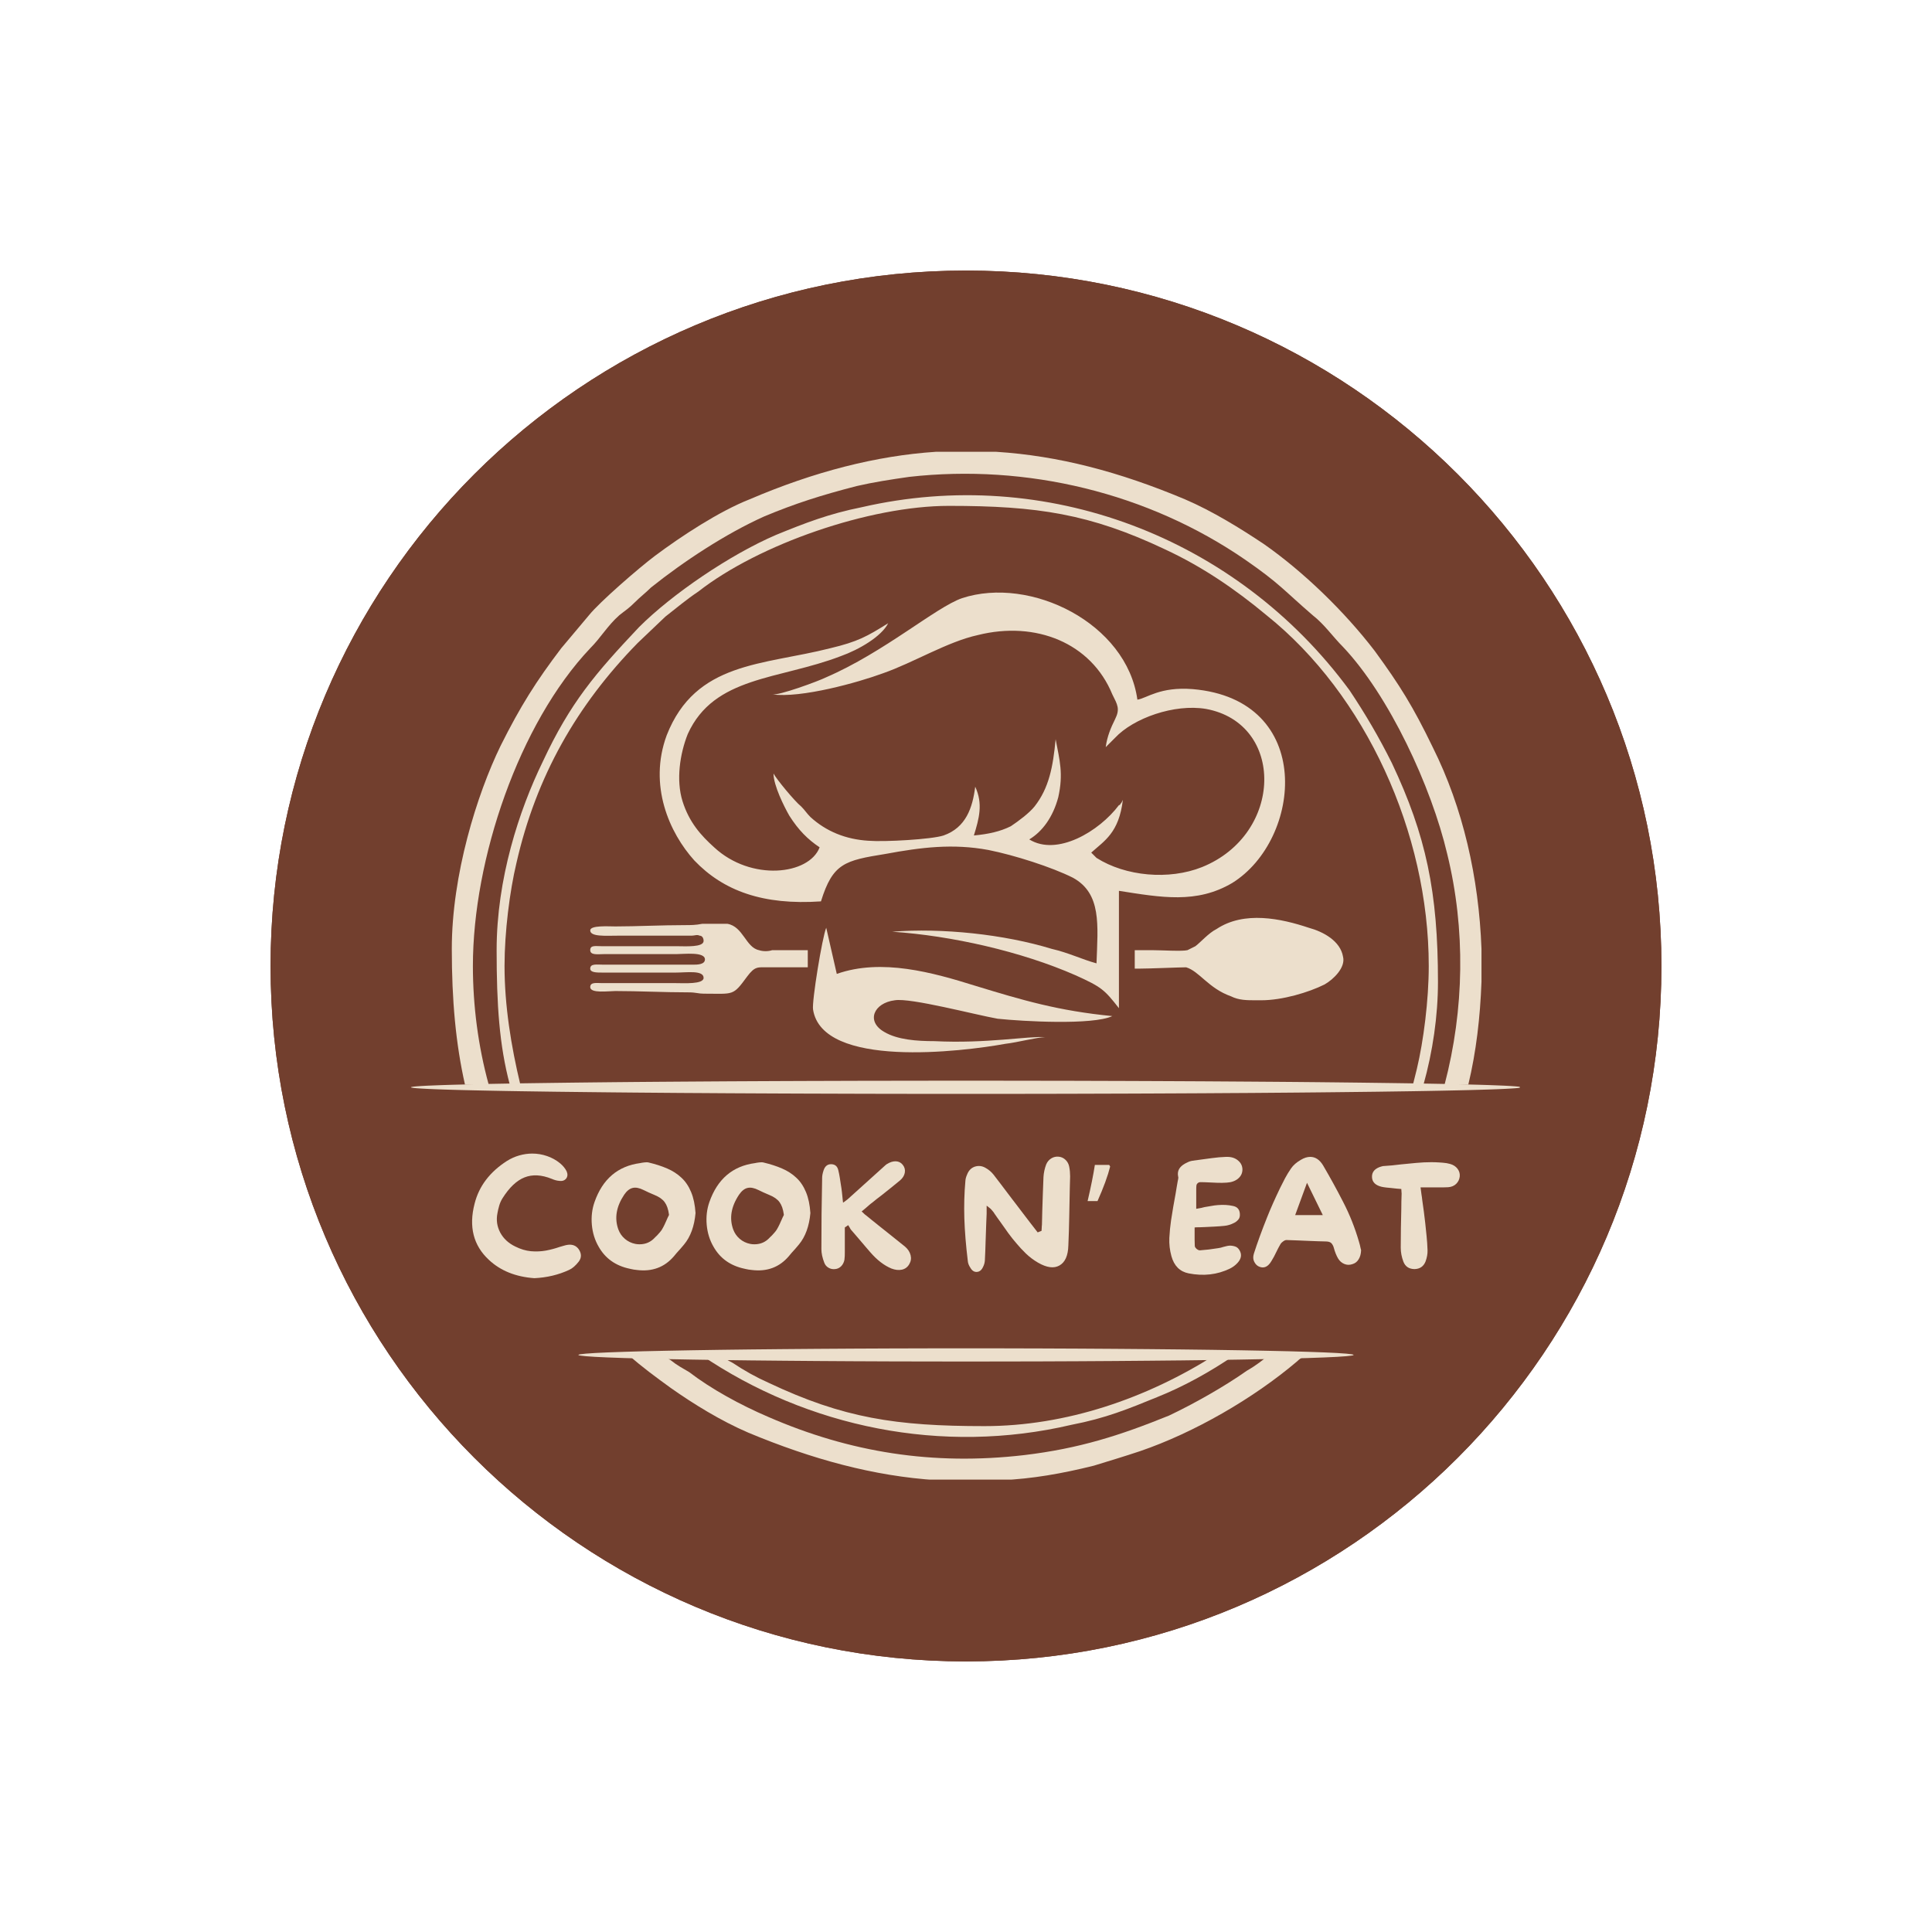 <svg xmlns="http://www.w3.org/2000/svg" xmlns:xlink="http://www.w3.org/1999/xlink" width="500" zoomAndPan="magnify" viewBox="0 0 375 375" height="500" preserveAspectRatio="xMidYMid meet" version="1.0"><defs><g/><clipPath id="eb49270c1b"><path d="M 52.516 52.516 L 322.484 52.516 L 322.484 322.484 L 52.516 322.484 Z M 52.516 52.516 " clip-rule="nonzero"/></clipPath><clipPath id="de5d2ca65c"><path d="M 187.5 52.516 C 112.949 52.516 52.516 112.949 52.516 187.5 C 52.516 262.051 112.949 322.484 187.5 322.484 C 262.051 322.484 322.484 262.051 322.484 187.5 C 322.484 112.949 262.051 52.516 187.5 52.516 Z M 187.5 52.516 " clip-rule="nonzero"/></clipPath><clipPath id="6513666c03"><path d="M 52.516 52.516 L 322.48 52.516 L 322.48 322.48 L 52.516 322.48 Z M 52.516 52.516 " clip-rule="nonzero"/></clipPath><clipPath id="1fd6add869"><path d="M 187.496 52.516 C 112.949 52.516 52.516 112.949 52.516 187.496 C 52.516 262.047 112.949 322.48 187.496 322.48 C 262.047 322.48 322.48 262.047 322.48 187.496 C 322.48 112.949 262.047 52.516 187.496 52.516 Z M 187.496 52.516 " clip-rule="nonzero"/></clipPath><clipPath id="9f2d92e5f3"><path d="M 87 87.695 L 288 87.695 L 288 287.195 L 87 287.195 Z M 87 87.695 " clip-rule="nonzero"/></clipPath><clipPath id="cc4388fb8d"><path d="M 79.75 209 L 295 209 L 295 213 L 79.75 213 Z M 79.75 209 " clip-rule="nonzero"/></clipPath></defs><g clip-path="url(#eb49270c1b)"><g clip-path="url(#de5d2ca65c)"><path fill="#723f2e" d="M 52.516 52.516 L 322.484 52.516 L 322.484 322.484 L 52.516 322.484 Z M 52.516 52.516 " fill-opacity="1" fill-rule="nonzero"/></g></g><g clip-path="url(#6513666c03)"><g clip-path="url(#1fd6add869)"><path stroke-linecap="butt" transform="matrix(0.75, 0, 0, 0.75, 52.514, 52.514)" fill="none" stroke-linejoin="miter" d="M 179.976 0.002 C 80.58 0.002 0.002 80.58 0.002 179.976 C 0.002 279.377 80.58 359.955 179.976 359.955 C 279.377 359.955 359.955 279.377 359.955 179.976 C 359.955 80.58 279.377 0.002 179.976 0.002 Z M 179.976 0.002 " stroke="#723f2e" stroke-width="10" stroke-opacity="1" stroke-miterlimit="4"/></g></g><g clip-path="url(#9f2d92e5f3)"><path fill="#ecdfcc" d="M 91.789 187.5 C 91.789 166.77 100.746 140.41 114.562 125.824 C 116.613 123.777 117.891 121.477 120.195 119.426 C 121.473 118.402 121.984 118.148 123.266 116.867 C 124.289 115.844 125.312 115.078 126.336 114.055 C 132.734 108.934 140.922 103.562 148.344 100.234 C 154.484 97.676 159.348 96.141 166.258 94.348 C 169.582 93.582 172.91 93.07 176.492 92.559 C 199.27 90 222.812 95.629 241.75 108.68 C 248.402 113.285 249.168 114.566 254.801 119.426 C 257.102 121.219 258.637 123.523 260.684 125.57 C 269.641 135.039 277.832 152.695 280.902 165.746 C 284.484 180.332 284.23 195.941 280.391 210.531 L 284.996 210.531 C 286.531 204.133 287.301 197.477 287.555 190.57 L 287.555 184.172 C 287.043 170.352 283.973 156.789 278.086 145.02 C 274.25 137.086 271.688 132.992 266.828 126.336 C 260.941 118.66 253.008 110.984 245.332 105.609 C 240.727 102.539 235.352 99.211 229.977 96.906 C 217.184 91.535 205.41 88.465 193.383 87.695 L 181.609 87.695 C 170.094 88.465 158.066 91.535 145.527 96.906 C 139.645 99.211 132.223 104.074 127.102 107.91 C 124.031 110.215 116.355 116.867 114.309 119.426 L 108.934 125.824 C 104.07 132.223 101 137.086 97.164 144.762 C 92.555 154.23 87.695 169.84 87.695 184.172 C 87.695 194.152 88.461 202.598 90.254 210.531 L 94.859 210.531 C 92.812 203.109 91.789 195.176 91.789 187.5 Z M 246.355 262.988 C 245.074 264.012 243.797 265.039 242.004 266.062 C 237.652 269.133 231.77 272.457 226.906 274.762 C 217.438 278.602 209.504 281.16 198.758 282.438 C 181.098 284.484 164.977 281.926 149.109 275.016 C 143.738 272.715 138.105 269.645 133.758 266.316 C 132.477 265.551 131.453 265.039 130.176 264.012 C 129.664 263.758 129.152 263.246 128.895 262.988 L 121.984 262.988 C 124.543 265.293 127.359 267.34 130.176 269.387 C 134.523 272.457 139.898 275.785 145.273 278.09 C 157.555 283.207 169.582 286.535 181.867 287.301 L 194.406 287.301 C 200.293 287.047 206.18 286.02 212.32 284.484 C 215.645 283.461 218.207 282.695 221.277 281.672 C 231.77 278.09 243.285 271.434 251.73 264.27 C 252.242 263.758 252.754 263.5 253.266 262.988 Z M 246.355 262.988 " fill-opacity="1" fill-rule="evenodd"/></g><path fill="#ecdfcc" d="M 97.93 187.5 C 97.93 180.844 98.953 172.91 100.234 167.539 C 104.07 150.648 112.004 136.828 123.777 124.801 L 129.152 119.684 C 131.453 117.891 133.246 116.355 135.547 114.82 C 147.32 105.609 168.816 98.188 184.172 98.188 C 201.316 98.188 211.551 99.723 226.137 106.633 C 233.305 109.961 239.703 114.309 245.844 119.426 C 265.035 134.781 277.32 161.652 277.32 187.5 C 277.32 194.152 276.297 202.086 275.016 207.457 C 274.762 208.48 274.504 209.508 274.25 210.531 L 276.297 210.531 C 278.086 204.133 279.109 197.223 279.109 190.57 C 279.109 173.168 276.809 162.164 270.152 148.09 C 267.594 142.973 265.035 138.621 261.965 134.016 C 239.957 104.074 202.852 90.254 167.281 98.445 C 160.883 99.723 156.277 101.516 150.648 103.816 C 141.691 107.656 130.43 115.332 124.031 121.73 C 115.586 130.688 110.727 136.316 105.352 147.832 C 100.746 157.301 96.395 170.609 96.395 184.426 C 96.395 194.918 96.906 202.852 98.953 210.531 L 101 210.531 C 99.211 203.109 97.93 195.176 97.93 187.5 Z M 235.863 262.988 C 222.555 271.434 206.945 276.809 191.078 276.809 C 173.934 276.809 163.699 275.273 149.109 268.363 C 146.809 267.34 144.504 266.062 142.203 264.527 C 141.18 264.012 140.41 263.5 139.387 262.988 L 136.059 262.988 C 156.789 277.066 182.891 282.438 207.969 276.555 C 214.621 275.273 218.973 273.48 224.602 271.18 C 229.723 269.133 234.84 266.316 239.703 262.988 Z M 235.863 262.988 " fill-opacity="1" fill-rule="evenodd"/><path fill="#ecdfcc" d="M 262.734 262.988 C 262.734 263.031 262.613 263.074 262.371 263.117 C 262.129 263.156 261.77 263.199 261.289 263.238 C 260.805 263.281 260.207 263.32 259.492 263.363 C 258.777 263.402 257.949 263.441 257.004 263.48 C 256.062 263.52 255.012 263.555 253.848 263.594 C 252.688 263.629 251.422 263.664 250.055 263.699 C 248.684 263.734 247.219 263.77 245.656 263.801 C 244.094 263.836 242.438 263.863 240.695 263.895 C 238.953 263.926 237.129 263.953 235.227 263.98 C 233.32 264.004 231.344 264.031 229.297 264.055 C 227.246 264.078 225.137 264.098 222.961 264.117 C 220.789 264.137 218.566 264.156 216.289 264.172 C 214.012 264.188 211.695 264.203 209.336 264.215 C 206.98 264.227 204.59 264.238 202.176 264.246 C 199.758 264.254 197.324 264.258 194.871 264.262 C 192.418 264.266 189.961 264.27 187.496 264.27 C 185.031 264.27 182.574 264.266 180.121 264.262 C 177.672 264.258 175.234 264.254 172.82 264.246 C 170.402 264.238 168.016 264.227 165.656 264.215 C 163.301 264.203 160.98 264.188 158.707 264.172 C 156.43 264.156 154.203 264.137 152.031 264.117 C 149.859 264.098 147.746 264.078 145.699 264.055 C 143.648 264.031 141.672 264.004 139.77 263.98 C 137.863 263.953 136.039 263.926 134.297 263.895 C 132.555 263.863 130.902 263.836 129.34 263.801 C 127.777 263.77 126.309 263.734 124.941 263.699 C 123.57 263.664 122.305 263.629 121.145 263.594 C 119.984 263.555 118.93 263.52 117.988 263.48 C 117.047 263.441 116.215 263.402 115.5 263.363 C 114.785 263.32 114.188 263.281 113.707 263.238 C 113.227 263.199 112.863 263.156 112.625 263.117 C 112.383 263.074 112.262 263.031 112.262 262.988 C 112.262 262.949 112.383 262.906 112.625 262.863 C 112.863 262.824 113.227 262.781 113.707 262.742 C 114.188 262.699 114.785 262.66 115.5 262.617 C 116.215 262.578 117.047 262.539 117.988 262.5 C 118.93 262.461 119.984 262.422 121.145 262.387 C 122.305 262.352 123.57 262.312 124.941 262.277 C 126.309 262.246 127.777 262.211 129.34 262.18 C 130.902 262.145 132.555 262.113 134.297 262.086 C 136.039 262.055 137.863 262.027 139.77 262 C 141.672 261.973 143.648 261.949 145.699 261.926 C 147.746 261.902 149.859 261.883 152.031 261.863 C 154.203 261.844 156.43 261.824 158.707 261.809 C 160.98 261.793 163.301 261.777 165.656 261.766 C 168.016 261.754 170.402 261.742 172.82 261.734 C 175.234 261.727 177.672 261.723 180.121 261.715 C 182.574 261.711 185.031 261.711 187.496 261.711 C 189.961 261.711 192.418 261.711 194.871 261.715 C 197.324 261.723 199.758 261.727 202.176 261.734 C 204.59 261.742 206.98 261.754 209.336 261.766 C 211.695 261.777 214.012 261.793 216.289 261.809 C 218.566 261.824 220.789 261.844 222.961 261.863 C 225.137 261.883 227.246 261.902 229.297 261.926 C 231.344 261.949 233.32 261.973 235.227 262 C 237.129 262.027 238.953 262.055 240.695 262.086 C 242.438 262.113 244.094 262.145 245.656 262.18 C 247.219 262.211 248.684 262.246 250.055 262.277 C 251.422 262.312 252.688 262.352 253.848 262.387 C 255.012 262.422 256.062 262.461 257.004 262.5 C 257.949 262.539 258.777 262.578 259.492 262.617 C 260.207 262.66 260.805 262.699 261.289 262.742 C 261.77 262.781 262.129 262.824 262.371 262.863 C 262.613 262.906 262.734 262.949 262.734 262.988 Z M 262.734 262.988 " fill-opacity="1" fill-rule="nonzero"/><g clip-path="url(#cc4388fb8d)"><path fill="#ecdfcc" d="M 295.234 211.043 C 295.234 211.062 295.188 211.082 295.102 211.105 C 295.016 211.125 294.887 211.145 294.715 211.168 C 294.543 211.188 294.324 211.207 294.066 211.23 C 293.809 211.25 293.508 211.27 293.164 211.289 C 292.82 211.312 292.434 211.332 292.004 211.352 C 291.574 211.371 291.105 211.395 290.594 211.414 C 290.082 211.434 289.527 211.453 288.934 211.473 C 288.34 211.492 287.707 211.512 287.031 211.531 C 286.355 211.551 285.645 211.57 284.891 211.59 C 284.137 211.605 283.344 211.625 282.512 211.645 C 281.68 211.664 280.812 211.68 279.906 211.699 C 279 211.719 278.055 211.734 277.074 211.754 C 276.098 211.77 275.082 211.785 274.031 211.805 C 272.98 211.82 271.895 211.836 270.777 211.852 C 269.66 211.871 268.508 211.887 267.324 211.902 C 266.141 211.918 264.926 211.93 263.676 211.945 C 262.43 211.961 261.152 211.977 259.848 211.988 C 258.543 212.004 257.207 212.016 255.844 212.031 C 254.48 212.043 253.09 212.055 251.676 212.07 C 250.258 212.082 248.816 212.094 247.352 212.105 C 245.887 212.117 244.395 212.129 242.883 212.141 C 241.371 212.148 239.84 212.16 238.281 212.168 C 236.727 212.18 235.152 212.188 233.559 212.199 C 231.965 212.207 230.355 212.215 228.727 212.223 C 227.098 212.23 225.453 212.238 223.793 212.246 C 222.133 212.254 220.457 212.258 218.77 212.266 C 217.082 212.273 215.387 212.277 213.676 212.281 C 211.965 212.289 210.246 212.293 208.516 212.297 C 206.785 212.301 205.051 212.305 203.305 212.309 C 201.562 212.309 199.812 212.312 198.059 212.316 C 196.301 212.316 194.543 212.32 192.781 212.32 C 191.023 212.32 189.262 212.32 187.496 212.32 C 185.734 212.32 183.973 212.32 182.211 212.32 C 180.449 212.32 178.691 212.316 176.938 212.316 C 175.184 212.312 173.434 212.309 171.688 212.309 C 169.945 212.305 168.207 212.301 166.48 212.297 C 164.75 212.293 163.031 212.289 161.32 212.281 C 159.609 212.277 157.91 212.273 156.223 212.266 C 154.535 212.258 152.863 212.254 151.203 212.246 C 149.543 212.238 147.898 212.23 146.27 212.223 C 144.641 212.215 143.027 212.207 141.434 212.199 C 139.84 212.188 138.266 212.18 136.711 212.168 C 135.156 212.16 133.621 212.148 132.109 212.141 C 130.598 212.129 129.109 212.117 127.641 212.105 C 126.176 212.094 124.734 212.082 123.32 212.07 C 121.902 212.055 120.512 212.043 119.148 212.031 C 117.785 212.016 116.453 212.004 115.145 211.988 C 113.84 211.977 112.562 211.961 111.316 211.945 C 110.07 211.93 108.855 211.918 107.672 211.902 C 106.484 211.887 105.336 211.871 104.215 211.852 C 103.098 211.836 102.012 211.82 100.961 211.805 C 99.914 211.785 98.898 211.77 97.918 211.754 C 96.938 211.734 95.996 211.719 95.09 211.699 C 94.184 211.68 93.312 211.664 92.48 211.645 C 91.652 211.625 90.859 211.605 90.105 211.59 C 89.352 211.57 88.637 211.551 87.961 211.531 C 87.289 211.512 86.652 211.492 86.059 211.473 C 85.465 211.453 84.91 211.434 84.398 211.414 C 83.887 211.395 83.418 211.371 82.988 211.352 C 82.562 211.332 82.176 211.312 81.832 211.289 C 81.488 211.27 81.188 211.25 80.926 211.23 C 80.668 211.207 80.453 211.188 80.281 211.168 C 80.105 211.145 79.977 211.125 79.891 211.105 C 79.805 211.082 79.762 211.062 79.762 211.043 C 79.762 211.02 79.805 211 79.891 210.98 C 79.977 210.957 80.105 210.938 80.281 210.914 C 80.453 210.895 80.668 210.875 80.926 210.855 C 81.188 210.832 81.488 210.812 81.832 210.793 C 82.176 210.77 82.562 210.75 82.988 210.73 C 83.418 210.711 83.887 210.691 84.398 210.672 C 84.91 210.648 85.465 210.629 86.059 210.609 C 86.652 210.59 87.289 210.57 87.961 210.551 C 88.637 210.531 89.352 210.512 90.105 210.496 C 90.859 210.477 91.652 210.457 92.48 210.438 C 93.312 210.418 94.184 210.402 95.09 210.383 C 95.996 210.367 96.938 210.348 97.918 210.332 C 98.898 210.312 99.914 210.297 100.961 210.277 C 102.012 210.262 103.098 210.246 104.215 210.23 C 105.336 210.215 106.484 210.199 107.672 210.184 C 108.855 210.168 110.07 210.152 111.316 210.137 C 112.562 210.121 113.84 210.105 115.145 210.094 C 116.453 210.078 117.785 210.066 119.148 210.051 C 120.512 210.039 121.902 210.027 123.32 210.012 C 124.734 210 126.176 209.988 127.641 209.977 C 129.109 209.965 130.598 209.953 132.109 209.945 C 133.621 209.934 135.156 209.922 136.711 209.914 C 138.266 209.902 139.84 209.895 141.434 209.883 C 143.027 209.875 144.641 209.867 146.27 209.859 C 147.898 209.852 149.543 209.844 151.203 209.836 C 152.863 209.828 154.535 209.824 156.223 209.816 C 157.91 209.812 159.609 209.805 161.32 209.801 C 163.031 209.797 164.75 209.789 166.48 209.785 C 168.207 209.781 169.945 209.777 171.688 209.777 C 173.434 209.773 175.184 209.77 176.938 209.77 C 178.691 209.766 180.449 209.766 182.211 209.762 C 183.973 209.762 185.734 209.762 187.496 209.762 C 189.262 209.762 191.023 209.762 192.781 209.762 C 194.543 209.766 196.301 209.766 198.059 209.77 C 199.812 209.77 201.562 209.773 203.305 209.777 C 205.051 209.777 206.785 209.781 208.516 209.785 C 210.246 209.789 211.965 209.797 213.676 209.801 C 215.387 209.805 217.082 209.812 218.77 209.816 C 220.457 209.824 222.133 209.828 223.793 209.836 C 225.453 209.844 227.098 209.852 228.727 209.859 C 230.355 209.867 231.965 209.875 233.559 209.883 C 235.152 209.895 236.727 209.902 238.281 209.914 C 239.84 209.922 241.371 209.934 242.883 209.945 C 244.395 209.953 245.887 209.965 247.352 209.977 C 248.816 209.988 250.258 210 251.676 210.012 C 253.09 210.027 254.48 210.039 255.844 210.051 C 257.207 210.066 258.543 210.078 259.848 210.094 C 261.152 210.105 262.43 210.121 263.676 210.137 C 264.926 210.152 266.141 210.168 267.324 210.184 C 268.508 210.199 269.66 210.215 270.777 210.23 C 271.895 210.246 272.98 210.262 274.031 210.277 C 275.082 210.297 276.098 210.312 277.074 210.332 C 278.055 210.348 279 210.367 279.906 210.383 C 280.812 210.402 281.68 210.418 282.512 210.438 C 283.344 210.457 284.137 210.477 284.891 210.496 C 285.645 210.512 286.355 210.531 287.031 210.551 C 287.707 210.57 288.34 210.59 288.934 210.609 C 289.527 210.629 290.082 210.648 290.594 210.672 C 291.105 210.691 291.574 210.711 292.004 210.73 C 292.434 210.75 292.82 210.77 293.164 210.793 C 293.508 210.812 293.809 210.832 294.066 210.855 C 294.324 210.875 294.543 210.895 294.715 210.914 C 294.887 210.938 295.016 210.957 295.102 210.98 C 295.188 211 295.234 211.02 295.234 211.043 Z M 295.234 211.043 " fill-opacity="1" fill-rule="nonzero"/></g><path fill="#ecdfcc" d="M 156.789 184.426 L 149.879 184.426 C 149.109 184.684 148.086 184.684 147.32 184.426 C 144.762 183.914 144.25 179.82 141.18 179.309 L 136.316 179.309 C 135.035 179.566 134.012 179.566 132.988 179.566 C 128.383 179.566 123.52 179.82 119.426 179.82 C 118.148 179.82 114.562 179.566 114.562 180.59 C 114.562 181.867 117.637 181.613 119.938 181.613 L 134.27 181.613 C 134.781 181.613 135.293 181.355 135.805 181.613 C 136.316 181.613 136.57 182.125 136.57 182.637 C 136.57 183.914 132.988 183.66 131.453 183.66 L 116.867 183.66 C 115.586 183.66 114.562 183.402 114.562 184.426 C 114.562 185.449 116.098 185.195 117.125 185.195 L 131.199 185.195 C 132.734 185.195 136.828 184.684 136.828 186.219 C 136.828 187.242 135.293 187.242 134.523 187.242 L 117.125 187.242 C 115.844 187.242 114.562 186.988 114.562 188.012 C 114.562 188.777 115.844 188.777 116.867 188.777 L 131.199 188.777 C 133.246 188.777 136.57 188.266 136.57 189.801 C 136.57 191.082 132.734 190.824 131.199 190.824 L 116.867 190.824 C 115.844 190.824 114.562 190.57 114.562 191.594 C 114.562 192.871 118.148 192.359 119.426 192.359 C 124.031 192.359 128.895 192.617 133.758 192.617 C 135.035 192.617 135.547 192.871 136.57 192.871 C 142.457 192.871 142.203 193.383 145.016 189.547 C 146.551 187.5 147.062 187.754 149.109 187.754 C 150.137 187.754 150.648 187.754 151.926 187.754 C 152.949 187.754 153.973 187.754 154.996 187.754 C 155.508 187.754 156.02 187.754 156.789 187.754 Z M 220.254 188.012 C 220.508 188.012 220.766 188.012 221.02 188.012 C 223.066 188.012 228.953 187.754 230.234 187.754 C 232.793 188.523 234.582 191.848 238.934 193.383 C 240.469 194.152 242.004 194.152 243.797 194.152 L 244.82 194.152 C 248.914 194.152 254.031 192.617 257.102 191.082 C 258.895 190.059 261.199 187.754 260.684 185.707 C 260.172 182.637 256.848 180.844 254.031 180.078 C 248.656 178.285 241.492 176.75 236.117 180.332 C 234.582 181.102 233.047 182.891 232.023 183.66 C 231.512 183.914 231 184.172 230.488 184.426 C 229.465 184.684 225.371 184.426 223.578 184.426 C 222.555 184.426 222.301 184.426 221.277 184.426 C 221.02 184.426 220.508 184.426 220.254 184.426 Z M 220.254 188.012 " fill-opacity="1" fill-rule="evenodd"/><path fill="#ecdfcc" d="M 149.879 134.781 C 155.508 135.551 166.512 132.48 171.375 130.688 C 177.262 128.641 183.914 124.547 189.801 123.266 C 201.059 120.453 211.809 124.801 215.902 134.781 C 216.926 136.828 217.438 137.598 216.414 139.645 C 215.645 141.18 214.879 142.973 214.621 145.02 L 216.414 143.227 C 219.996 139.387 227.93 136.574 234.07 137.598 C 249.426 140.41 249.168 161.906 233.305 168.305 C 226.906 170.863 218.461 170.098 212.832 166.516 L 211.809 165.492 C 214.367 163.188 217.184 161.652 217.949 155.254 L 217.695 155.766 C 217.438 156.023 217.438 156.277 217.184 156.277 C 213.344 161.395 205.152 166.258 199.781 162.93 C 202.34 161.395 204.387 158.582 205.41 154.742 C 206.434 150.137 205.668 147.578 204.898 143.484 C 204.387 148.855 203.617 152.949 200.805 156.535 C 199.781 157.812 197.734 159.348 196.199 160.371 C 194.148 161.395 191.848 161.906 189.031 162.164 C 190.055 158.836 190.824 156.023 189.289 152.695 C 188.777 156.789 187.496 160.629 183.148 162.164 C 180.844 162.93 171.629 163.441 168.559 163.188 C 164.211 162.93 160.371 161.395 157.301 158.582 C 156.531 157.812 156.277 157.301 155.508 156.535 C 154.23 155.512 150.648 151.16 150.137 150.137 C 150.137 152.438 152.184 156.535 153.207 158.324 C 154.996 161.141 156.789 162.93 159.09 164.465 C 157.043 169.84 145.785 171.121 138.617 164.465 C 136.059 162.164 133.758 159.605 132.477 155.512 C 131.199 151.414 131.965 146.297 133.5 142.461 C 138.617 131.199 151.16 131.969 163.188 127.359 C 166.77 126.082 171.117 123.523 172.398 120.965 C 168.305 123.523 166.512 124.547 161.141 125.824 C 148.086 129.152 135.035 128.383 129.406 142.715 C 125.824 152.438 129.918 161.652 134.781 167.027 C 140.41 172.91 148.086 175.727 159.348 174.957 C 161.652 167.539 163.953 167.027 171.887 165.746 C 178.797 164.465 184.938 163.699 191.848 164.98 C 196.965 166.004 204.129 168.305 208.227 170.352 C 213.855 173.422 213.086 179.566 212.832 186.988 C 210.016 186.219 207.457 184.938 204.129 184.172 C 194.918 181.355 182.891 180.078 173.168 180.844 C 184.684 181.613 198.246 184.684 208.738 189.289 C 213.855 191.594 214.367 192.105 217.184 195.688 L 217.184 172.91 C 225.371 174.191 232.281 175.469 239.191 171.375 C 252.754 162.93 255.312 135.805 231.512 133.758 C 225.113 133.246 222.555 135.551 220.766 135.805 C 218.719 120.965 200.035 111.75 186.73 116.102 C 181.609 117.891 171.629 126.594 160.371 131.457 C 158.836 132.223 151.16 135.039 149.879 134.781 Z M 202.852 201.316 C 199.523 201.062 191.59 202.598 181.355 202.086 C 178.027 202.086 174.191 201.828 171.629 200.293 C 168.047 198.246 169.582 194.664 173.68 194.152 C 176.75 193.641 189.289 196.965 193.637 197.734 C 198.5 198.246 212.062 199.016 215.902 197.223 C 205.41 196.199 198.5 194.152 189.289 191.336 C 181.098 188.777 171.117 185.961 162.418 189.035 L 160.371 180.078 C 159.602 181.867 157.555 194.406 157.812 195.941 C 159.602 207.457 186.73 204.133 195.176 202.598 C 197.477 202.34 201.316 201.316 202.852 201.316 Z M 202.852 201.316 " fill-opacity="1" fill-rule="evenodd"/><g fill="#ecdfcc" fill-opacity="1"><g transform="translate(90.576, 246.986)"><g><path d="M 21.781 -4.469 C 22.312 -3.645 22.312 -2.867 21.781 -2.141 C 21.156 -1.328 20.516 -0.773 19.859 -0.484 C 17.816 0.461 15.578 0.992 13.141 1.109 C 9.516 0.848 6.578 -0.332 4.328 -2.438 C 1.305 -5.238 0.379 -8.883 1.547 -13.375 C 2.398 -16.75 4.488 -19.504 7.812 -21.641 C 8.57 -22.117 9.375 -22.477 10.219 -22.719 C 11.062 -22.957 11.898 -23.078 12.734 -23.078 C 13.734 -23.078 14.691 -22.914 15.609 -22.594 C 16.535 -22.281 17.379 -21.812 18.141 -21.188 C 18.711 -20.707 19.133 -20.191 19.406 -19.641 C 19.633 -19.117 19.613 -18.66 19.344 -18.266 C 19.039 -17.859 18.582 -17.695 17.969 -17.781 C 17.531 -17.812 17.047 -17.941 16.516 -18.172 C 14.535 -18.973 12.773 -19.066 11.234 -18.453 C 9.703 -17.848 8.273 -16.492 6.953 -14.391 C 6.672 -13.941 6.457 -13.457 6.312 -12.938 C 6.164 -12.426 6.055 -11.957 5.984 -11.531 C 5.711 -10.195 5.891 -8.938 6.516 -7.75 C 7.148 -6.57 8.129 -5.664 9.453 -5.031 C 10.473 -4.52 11.484 -4.219 12.484 -4.125 C 13.492 -4.039 14.461 -4.082 15.391 -4.25 C 16.316 -4.426 17.195 -4.66 18.031 -4.953 C 18.281 -5.023 18.551 -5.102 18.844 -5.188 C 19.145 -5.281 19.426 -5.344 19.688 -5.375 C 20.602 -5.477 21.301 -5.176 21.781 -4.469 Z M 21.781 -4.469 "/></g></g></g><g fill="#ecdfcc" fill-opacity="1"><g transform="translate(113.784, 246.986)"><g><path d="M 12.188 -21.328 C 13.469 -21.023 14.641 -20.645 15.703 -20.188 C 16.773 -19.727 17.703 -19.129 18.484 -18.391 C 19.273 -17.66 19.898 -16.734 20.359 -15.609 C 20.828 -14.492 21.113 -13.133 21.219 -11.531 C 20.988 -8.977 20.25 -6.945 19 -5.438 C 18.758 -5.164 18.523 -4.891 18.297 -4.609 C 18.066 -4.336 17.828 -4.07 17.578 -3.812 L 17.031 -3.156 C 15.195 -1.008 12.801 -0.117 9.844 -0.484 C 9.633 -0.504 9.426 -0.531 9.219 -0.562 C 9.008 -0.602 8.801 -0.645 8.594 -0.688 L 8.469 -0.719 C 5.719 -1.289 3.695 -2.723 2.406 -5.016 C 1.676 -6.273 1.238 -7.688 1.094 -9.25 C 0.957 -10.812 1.129 -12.281 1.609 -13.656 C 3.172 -18.133 6.133 -20.66 10.5 -21.234 L 10.812 -21.297 C 10.969 -21.316 11.117 -21.336 11.266 -21.359 C 11.422 -21.379 11.578 -21.391 11.734 -21.391 C 11.91 -21.391 12.062 -21.367 12.188 -21.328 Z M 16.031 -11.078 L 16.062 -11.156 L 16.062 -11.25 C 15.926 -12.281 15.648 -13.078 15.234 -13.641 C 14.828 -14.203 14.176 -14.664 13.281 -15.031 C 12.457 -15.375 11.742 -15.695 11.141 -16 C 10.316 -16.414 9.609 -16.551 9.016 -16.406 C 8.422 -16.27 7.867 -15.828 7.359 -15.078 C 5.828 -12.773 5.453 -10.535 6.234 -8.359 C 6.504 -7.629 6.93 -7.016 7.516 -6.516 C 8.098 -6.023 8.77 -5.703 9.531 -5.547 C 9.801 -5.492 10.078 -5.469 10.359 -5.469 C 11.578 -5.469 12.586 -5.926 13.391 -6.844 C 13.473 -6.914 13.547 -6.984 13.609 -7.047 C 13.68 -7.117 13.742 -7.18 13.797 -7.234 C 13.973 -7.43 14.141 -7.617 14.297 -7.797 C 14.461 -7.984 14.609 -8.18 14.734 -8.391 C 14.91 -8.691 15.07 -9 15.219 -9.312 C 15.375 -9.633 15.52 -9.957 15.656 -10.281 C 15.719 -10.414 15.773 -10.547 15.828 -10.672 C 15.891 -10.805 15.957 -10.941 16.031 -11.078 Z M 16.031 -11.078 "/></g></g></g><g fill="#ecdfcc" fill-opacity="1"><g transform="translate(136.077, 246.986)"><g><path d="M 12.188 -21.328 C 13.469 -21.023 14.641 -20.645 15.703 -20.188 C 16.773 -19.727 17.703 -19.129 18.484 -18.391 C 19.273 -17.66 19.898 -16.734 20.359 -15.609 C 20.828 -14.492 21.113 -13.133 21.219 -11.531 C 20.988 -8.977 20.25 -6.945 19 -5.438 C 18.758 -5.164 18.523 -4.891 18.297 -4.609 C 18.066 -4.336 17.828 -4.07 17.578 -3.812 L 17.031 -3.156 C 15.195 -1.008 12.801 -0.117 9.844 -0.484 C 9.633 -0.504 9.426 -0.531 9.219 -0.562 C 9.008 -0.602 8.801 -0.645 8.594 -0.688 L 8.469 -0.719 C 5.719 -1.289 3.695 -2.723 2.406 -5.016 C 1.676 -6.273 1.238 -7.688 1.094 -9.25 C 0.957 -10.812 1.129 -12.281 1.609 -13.656 C 3.172 -18.133 6.133 -20.66 10.5 -21.234 L 10.812 -21.297 C 10.969 -21.316 11.117 -21.336 11.266 -21.359 C 11.422 -21.379 11.578 -21.391 11.734 -21.391 C 11.91 -21.391 12.062 -21.367 12.188 -21.328 Z M 16.031 -11.078 L 16.062 -11.156 L 16.062 -11.25 C 15.926 -12.281 15.648 -13.078 15.234 -13.641 C 14.828 -14.203 14.176 -14.664 13.281 -15.031 C 12.457 -15.375 11.742 -15.695 11.141 -16 C 10.316 -16.414 9.609 -16.551 9.016 -16.406 C 8.422 -16.27 7.867 -15.828 7.359 -15.078 C 5.828 -12.773 5.453 -10.535 6.234 -8.359 C 6.504 -7.629 6.93 -7.016 7.516 -6.516 C 8.098 -6.023 8.77 -5.703 9.531 -5.547 C 9.801 -5.492 10.078 -5.469 10.359 -5.469 C 11.578 -5.469 12.586 -5.926 13.391 -6.844 C 13.473 -6.914 13.547 -6.984 13.609 -7.047 C 13.68 -7.117 13.742 -7.18 13.797 -7.234 C 13.973 -7.43 14.141 -7.617 14.297 -7.797 C 14.461 -7.984 14.609 -8.18 14.734 -8.391 C 14.91 -8.691 15.07 -9 15.219 -9.312 C 15.375 -9.633 15.52 -9.957 15.656 -10.281 C 15.719 -10.414 15.773 -10.547 15.828 -10.672 C 15.891 -10.805 15.957 -10.941 16.031 -11.078 Z M 16.031 -11.078 "/></g></g></g><g fill="#ecdfcc" fill-opacity="1"><g transform="translate(158.37, 246.986)"><g><path d="M 17.297 -5.016 C 17.859 -4.535 18.219 -3.984 18.375 -3.359 C 18.531 -2.742 18.445 -2.164 18.125 -1.625 C 17.801 -1.051 17.328 -0.691 16.703 -0.547 C 16.078 -0.41 15.395 -0.484 14.656 -0.766 C 13.227 -1.359 11.852 -2.422 10.531 -3.953 L 9.641 -4.984 C 9.172 -5.535 8.695 -6.094 8.219 -6.656 C 7.738 -7.219 7.258 -7.773 6.781 -8.328 C 6.75 -8.391 6.711 -8.445 6.672 -8.5 C 6.629 -8.562 6.594 -8.629 6.562 -8.703 C 6.52 -8.797 6.477 -8.863 6.438 -8.906 L 6.266 -9.188 L 5.609 -8.734 L 5.609 -7.328 C 5.609 -6.773 5.609 -6.227 5.609 -5.688 C 5.609 -5.156 5.609 -4.613 5.609 -4.062 L 5.609 -3.891 C 5.609 -3.66 5.602 -3.414 5.594 -3.156 C 5.582 -2.906 5.562 -2.664 5.531 -2.438 C 5.426 -1.938 5.211 -1.523 4.891 -1.203 C 4.566 -0.879 4.176 -0.695 3.719 -0.656 C 3.258 -0.602 2.832 -0.691 2.438 -0.922 C 2.051 -1.148 1.781 -1.473 1.625 -1.891 C 1.25 -2.859 1.062 -3.734 1.062 -4.516 C 1.062 -6.773 1.07 -9.039 1.094 -11.312 C 1.125 -13.582 1.16 -15.82 1.203 -18.031 L 1.203 -18.312 C 1.203 -18.758 1.297 -19.258 1.484 -19.812 C 1.754 -20.633 2.254 -21.035 2.984 -21.016 C 3.723 -20.992 4.176 -20.602 4.344 -19.844 C 4.457 -19.383 4.551 -18.922 4.625 -18.453 C 4.707 -17.984 4.781 -17.508 4.844 -17.031 L 4.953 -16.344 C 4.992 -16.094 5.023 -15.848 5.047 -15.609 C 5.078 -15.367 5.102 -15.117 5.125 -14.859 C 5.164 -14.586 5.191 -14.328 5.203 -14.078 L 5.266 -13.547 L 5.891 -14 C 6.004 -14.07 6.094 -14.141 6.156 -14.203 L 13.516 -20.844 C 13.547 -20.875 13.617 -20.93 13.734 -21.016 L 13.797 -21.047 C 14.391 -21.422 14.961 -21.598 15.516 -21.578 C 16.066 -21.555 16.516 -21.328 16.859 -20.891 C 17.223 -20.43 17.352 -19.922 17.25 -19.359 C 17.145 -18.797 16.832 -18.297 16.312 -17.859 C 15.738 -17.379 15.148 -16.898 14.547 -16.422 C 13.953 -15.953 13.359 -15.477 12.766 -15 C 12.461 -14.77 12.156 -14.535 11.844 -14.297 C 11.539 -14.055 11.238 -13.812 10.938 -13.562 C 10.727 -13.414 10.523 -13.254 10.328 -13.078 C 10.141 -12.91 9.941 -12.738 9.734 -12.562 L 8.875 -11.844 L 9.328 -11.422 C 9.41 -11.359 9.477 -11.297 9.531 -11.234 C 9.594 -11.18 9.648 -11.141 9.703 -11.109 C 10.109 -10.785 10.504 -10.461 10.891 -10.141 C 11.285 -9.828 11.68 -9.508 12.078 -9.188 C 12.953 -8.5 13.82 -7.805 14.688 -7.109 C 15.562 -6.41 16.43 -5.711 17.297 -5.016 Z M 17.297 -5.016 "/></g></g></g><g fill="#ecdfcc" fill-opacity="1"><g transform="translate(177.887, 246.986)"><g/></g></g><g fill="#ecdfcc" fill-opacity="1"><g transform="translate(186.1, 246.986)"><g><path d="M 21.438 -20.5 C 21.551 -19.926 21.609 -19.312 21.609 -18.656 L 21.547 -16.312 C 21.516 -14.5 21.477 -12.66 21.438 -10.797 C 21.406 -8.941 21.348 -7.086 21.266 -5.234 C 21.211 -3.254 20.629 -1.957 19.516 -1.344 C 18.453 -0.75 17.082 -0.93 15.406 -1.891 C 14.539 -2.391 13.75 -2.984 13.031 -3.672 C 12.32 -4.367 11.738 -4.992 11.281 -5.547 C 10.707 -6.203 10.16 -6.883 9.641 -7.594 C 9.129 -8.312 8.625 -9.023 8.125 -9.734 C 7.914 -10.016 7.711 -10.297 7.516 -10.578 C 7.316 -10.867 7.113 -11.16 6.906 -11.453 L 6.781 -11.656 C 6.664 -11.801 6.539 -11.953 6.406 -12.109 C 6.281 -12.273 6.109 -12.438 5.891 -12.594 L 5.406 -12.969 L 5.406 -12.047 C 5.406 -11.93 5.406 -11.82 5.406 -11.719 C 5.406 -11.613 5.406 -11.504 5.406 -11.391 L 5.328 -9.531 C 5.285 -8.344 5.242 -7.145 5.203 -5.938 C 5.172 -4.727 5.125 -3.531 5.062 -2.344 C 5.039 -1.906 4.914 -1.469 4.688 -1.031 C 4.406 -0.438 4.008 -0.129 3.5 -0.109 C 3 -0.078 2.586 -0.336 2.266 -0.891 C 1.953 -1.348 1.781 -1.797 1.75 -2.234 C 1.383 -5.234 1.16 -7.988 1.078 -10.5 C 1.004 -13.02 1.07 -15.438 1.281 -17.75 C 1.301 -18.145 1.41 -18.562 1.609 -19 C 1.91 -19.789 2.414 -20.305 3.125 -20.547 C 3.383 -20.629 3.641 -20.672 3.891 -20.672 C 4.348 -20.672 4.785 -20.547 5.203 -20.297 C 5.816 -19.953 6.332 -19.516 6.75 -18.984 C 7.227 -18.367 7.707 -17.742 8.188 -17.109 C 8.664 -16.484 9.133 -15.863 9.594 -15.25 C 9.852 -14.906 10.113 -14.562 10.375 -14.219 C 10.633 -13.883 10.895 -13.547 11.156 -13.203 C 11.613 -12.586 12.07 -11.984 12.531 -11.391 C 12.988 -10.797 13.445 -10.195 13.906 -9.594 L 15.312 -7.781 L 16.062 -8.078 L 16.094 -8.594 C 16.102 -8.707 16.109 -8.82 16.109 -8.938 C 16.109 -9.051 16.117 -9.164 16.141 -9.281 C 16.141 -9.719 16.148 -10.156 16.172 -10.594 C 16.191 -11.031 16.203 -11.469 16.203 -11.906 C 16.242 -13 16.281 -14.098 16.312 -15.203 C 16.352 -16.305 16.395 -17.41 16.438 -18.516 C 16.488 -19.359 16.664 -20.18 16.969 -20.984 C 17.188 -21.492 17.52 -21.883 17.969 -22.156 C 18.414 -22.426 18.906 -22.531 19.438 -22.469 C 19.938 -22.414 20.367 -22.207 20.734 -21.844 C 21.109 -21.477 21.344 -21.031 21.438 -20.5 Z M 21.438 -20.5 "/></g></g></g><g fill="#ecdfcc" fill-opacity="1"><g transform="translate(208.793, 246.986)"><g><path d="M 6.5 -20.875 L 6.688 -20.562 C 6.227 -18.727 5.41 -16.492 4.234 -13.859 L 2.312 -13.859 C 2.969 -16.68 3.438 -19.02 3.719 -20.875 Z M 6.328 -17.812 Z M 6.266 -25.656 Z M 6.266 -25.656 "/></g></g></g><g fill="#ecdfcc" fill-opacity="1"><g transform="translate(217.708, 246.986)"><g/></g></g><g fill="#ecdfcc" fill-opacity="1"><g transform="translate(225.922, 246.986)"><g><path d="M 12.703 -5.203 C 13.047 -5.223 13.414 -5.172 13.812 -5.047 C 14.219 -4.922 14.535 -4.613 14.766 -4.125 C 15.129 -3.363 14.969 -2.609 14.281 -1.859 C 13.863 -1.398 13.367 -1.031 12.797 -0.75 C 10.348 0.438 7.676 0.742 4.781 0.172 C 3.082 -0.172 1.973 -1.281 1.453 -3.156 C 1.129 -4.332 0.992 -5.516 1.047 -6.703 C 1.109 -7.898 1.219 -9.023 1.375 -10.078 C 1.508 -10.953 1.648 -11.828 1.797 -12.703 C 1.953 -13.586 2.109 -14.457 2.266 -15.312 C 2.336 -15.727 2.406 -16.141 2.469 -16.547 C 2.539 -16.961 2.613 -17.383 2.688 -17.812 L 2.719 -17.922 C 2.738 -18.035 2.758 -18.156 2.781 -18.281 C 2.801 -18.406 2.789 -18.531 2.75 -18.656 C 2.539 -19.707 3 -20.539 4.125 -21.156 C 4.332 -21.27 4.547 -21.375 4.766 -21.469 C 4.984 -21.562 5.207 -21.629 5.438 -21.672 L 6.672 -21.844 C 7.547 -21.957 8.438 -22.078 9.344 -22.203 C 10.25 -22.328 11.148 -22.406 12.047 -22.438 C 12.129 -22.438 12.207 -22.438 12.281 -22.438 C 13.176 -22.438 13.898 -22.18 14.453 -21.672 C 14.953 -21.234 15.211 -20.688 15.234 -20.031 C 15.242 -19.312 14.969 -18.711 14.406 -18.234 C 13.844 -17.754 13.102 -17.488 12.188 -17.438 C 11.602 -17.395 11.016 -17.383 10.422 -17.406 C 9.828 -17.426 9.234 -17.453 8.641 -17.484 L 7.906 -17.516 C 7.539 -17.535 7.254 -17.539 7.047 -17.531 C 6.836 -17.52 6.664 -17.445 6.531 -17.312 C 6.395 -17.195 6.316 -17.035 6.297 -16.828 C 6.273 -16.617 6.266 -16.332 6.266 -15.969 C 6.266 -15.602 6.266 -15.238 6.266 -14.875 C 6.266 -14.52 6.266 -14.16 6.266 -13.797 L 6.266 -12.359 L 6.641 -12.422 C 6.848 -12.461 7.051 -12.5 7.25 -12.531 C 7.457 -12.57 7.664 -12.625 7.875 -12.688 C 8.312 -12.758 8.742 -12.832 9.172 -12.906 C 9.598 -12.988 10.023 -13.047 10.453 -13.078 C 11.516 -13.172 12.504 -13.113 13.422 -12.906 C 14.242 -12.738 14.68 -12.234 14.734 -11.391 C 14.773 -10.91 14.672 -10.531 14.422 -10.25 C 14.18 -9.977 13.926 -9.773 13.656 -9.641 C 12.988 -9.297 12.336 -9.098 11.703 -9.047 C 11.098 -8.984 10.473 -8.938 9.828 -8.906 C 9.191 -8.883 8.551 -8.852 7.906 -8.812 C 7.633 -8.812 7.359 -8.801 7.078 -8.781 C 6.805 -8.77 6.523 -8.766 6.234 -8.766 L 5.953 -8.734 L 5.953 -8.438 C 5.953 -8.312 5.953 -8.176 5.953 -8.031 C 5.953 -7.883 5.953 -7.742 5.953 -7.609 C 5.953 -7.211 5.953 -6.805 5.953 -6.391 C 5.953 -5.984 5.961 -5.582 5.984 -5.188 C 5.984 -5.051 6.023 -4.93 6.109 -4.828 C 6.191 -4.723 6.266 -4.641 6.328 -4.578 C 6.398 -4.523 6.492 -4.461 6.609 -4.391 C 6.723 -4.328 6.848 -4.297 6.984 -4.297 C 8.055 -4.367 9.238 -4.508 10.531 -4.719 C 10.707 -4.738 10.875 -4.77 11.031 -4.812 C 11.195 -4.863 11.352 -4.91 11.5 -4.953 C 11.719 -5.004 11.926 -5.055 12.125 -5.109 C 12.32 -5.16 12.516 -5.191 12.703 -5.203 Z M 12.703 -5.203 "/></g></g></g><g fill="#ecdfcc" fill-opacity="1"><g transform="translate(242.205, 246.986)"><g><path d="M 21.891 -4.688 C 21.91 -4.562 21.941 -4.441 21.984 -4.328 C 21.961 -3.617 21.801 -3.023 21.5 -2.547 C 21.207 -2.066 20.797 -1.754 20.266 -1.609 C 19.734 -1.43 19.219 -1.445 18.719 -1.656 C 18.219 -1.863 17.816 -2.219 17.516 -2.719 C 17.191 -3.27 16.914 -3.957 16.688 -4.781 C 16.613 -5.082 16.477 -5.359 16.281 -5.609 C 16.094 -5.859 15.75 -5.992 15.25 -6.016 C 14.695 -6.035 14.145 -6.051 13.594 -6.062 C 13.039 -6.082 12.488 -6.102 11.938 -6.125 C 11.207 -6.164 10.469 -6.195 9.719 -6.219 C 8.977 -6.25 8.238 -6.273 7.5 -6.297 C 7.312 -6.297 7.102 -6.211 6.875 -6.047 C 6.645 -5.891 6.473 -5.723 6.359 -5.547 C 6.203 -5.285 6.051 -5.016 5.906 -4.734 C 5.77 -4.461 5.633 -4.191 5.5 -3.922 C 5.363 -3.648 5.223 -3.367 5.078 -3.078 C 4.93 -2.797 4.773 -2.523 4.609 -2.266 C 3.941 -1.098 3.129 -0.723 2.172 -1.141 C 1.797 -1.297 1.488 -1.602 1.25 -2.062 C 1.008 -2.52 0.984 -3.051 1.172 -3.656 C 1.836 -5.738 2.695 -8.098 3.75 -10.734 C 4.414 -12.41 5.254 -14.301 6.266 -16.406 C 6.555 -17 6.875 -17.625 7.219 -18.281 C 7.57 -18.938 7.961 -19.578 8.391 -20.203 C 8.828 -20.836 9.469 -21.395 10.312 -21.875 C 10.938 -22.25 11.535 -22.438 12.109 -22.438 C 13.117 -22.438 13.957 -21.875 14.625 -20.75 C 15.945 -18.5 17.234 -16.156 18.484 -13.719 C 19.742 -11.289 20.766 -8.734 21.547 -6.047 C 21.629 -5.797 21.695 -5.555 21.75 -5.328 C 21.812 -5.098 21.859 -4.883 21.891 -4.688 Z M 9.188 -11.141 L 14.547 -11.141 L 11.484 -17.406 Z M 9.188 -11.141 "/></g></g></g><g fill="#ecdfcc" fill-opacity="1"><g transform="translate(265.242, 246.986)"><g><path d="M 16.234 -21.062 C 16.836 -20.895 17.312 -20.586 17.656 -20.141 C 18 -19.691 18.145 -19.191 18.094 -18.641 C 18.031 -18.066 17.797 -17.582 17.391 -17.188 C 16.984 -16.801 16.461 -16.586 15.828 -16.547 C 15.523 -16.523 15.219 -16.516 14.906 -16.516 C 14.602 -16.516 14.301 -16.516 14 -16.516 C 13.844 -16.516 13.691 -16.516 13.547 -16.516 C 13.41 -16.516 13.266 -16.516 13.109 -16.516 L 10.484 -16.516 L 10.531 -16.172 C 10.57 -15.805 10.617 -15.453 10.672 -15.109 C 10.734 -14.766 10.781 -14.422 10.812 -14.078 C 10.926 -13.316 11.031 -12.566 11.125 -11.828 C 11.227 -11.098 11.316 -10.367 11.391 -9.641 C 11.484 -8.836 11.57 -7.984 11.656 -7.078 C 11.75 -6.172 11.812 -5.242 11.844 -4.297 C 11.863 -3.609 11.734 -2.883 11.453 -2.125 C 11.066 -1.164 10.348 -0.676 9.297 -0.656 C 8.234 -0.676 7.52 -1.156 7.156 -2.094 C 6.812 -3.008 6.641 -3.914 6.641 -4.812 C 6.641 -6.07 6.648 -7.328 6.672 -8.578 C 6.691 -9.828 6.719 -11.07 6.75 -12.312 C 6.75 -12.801 6.754 -13.297 6.766 -13.797 C 6.773 -14.297 6.789 -14.801 6.812 -15.312 C 6.812 -15.383 6.801 -15.52 6.781 -15.719 L 6.75 -16.203 L 5.812 -16.281 C 5.488 -16.32 5.16 -16.359 4.828 -16.391 C 4.504 -16.422 4.18 -16.453 3.859 -16.484 C 3.691 -16.504 3.535 -16.523 3.391 -16.547 C 3.242 -16.566 3.098 -16.594 2.953 -16.625 C 1.723 -16.914 1.094 -17.547 1.062 -18.516 C 1.02 -19.523 1.629 -20.211 2.891 -20.578 L 2.984 -20.578 C 3.035 -20.617 3.07 -20.641 3.094 -20.641 C 3.695 -20.68 4.305 -20.727 4.922 -20.781 C 5.535 -20.844 6.141 -20.91 6.734 -20.984 C 7.703 -21.078 8.676 -21.172 9.656 -21.266 C 10.645 -21.359 11.625 -21.406 12.594 -21.406 C 13.094 -21.406 13.582 -21.391 14.062 -21.359 C 14.551 -21.336 15.047 -21.289 15.547 -21.219 C 15.797 -21.176 16.023 -21.125 16.234 -21.062 Z M 16.234 -21.062 "/></g></g></g></svg>